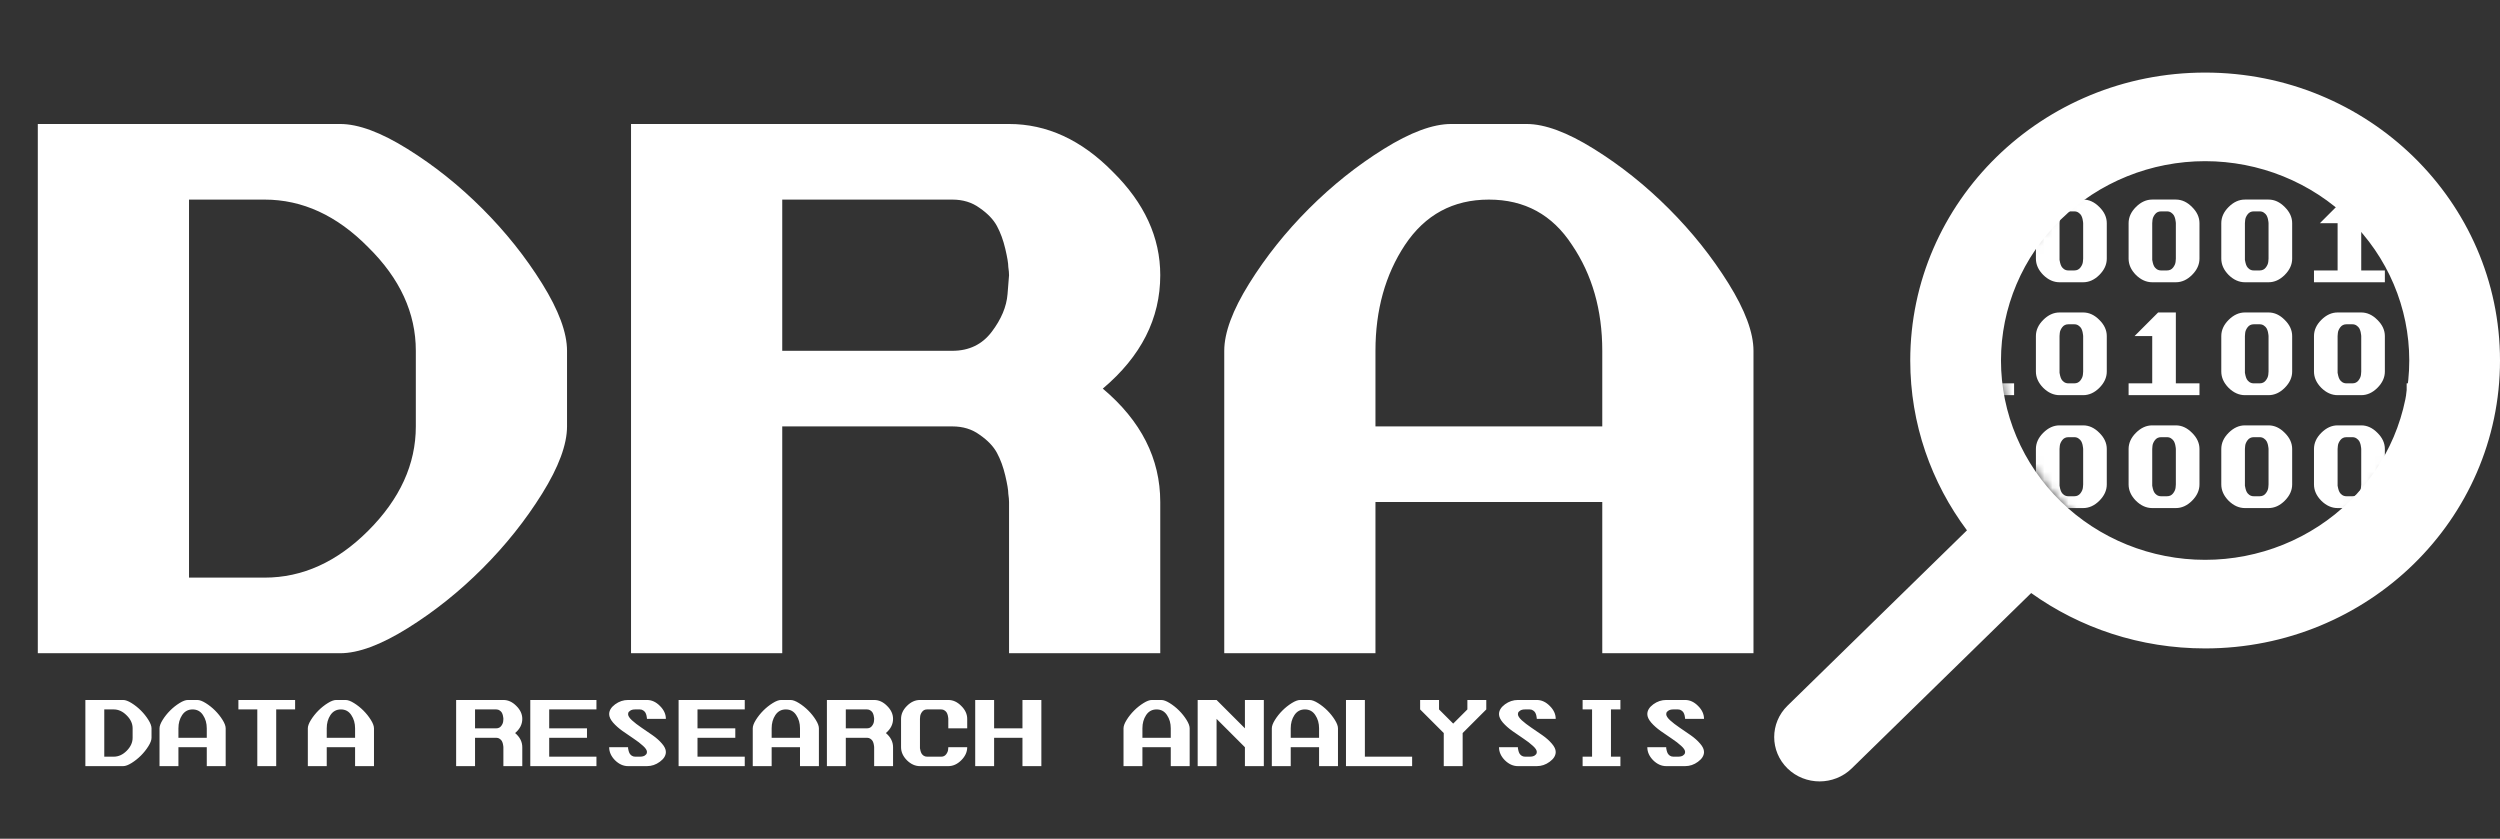 <svg width="310" height="104" viewBox="0 0 310 104" fill="none" xmlns="http://www.w3.org/2000/svg">
<rect x="0" y="0" width="310" height="104" fill="#333333" stroke="none"/>
<path d="M4.688 15.375C4.688 15.375 17.188 15.375 42.188 15.375C44.438 15.375 47.219 16.406 50.531 18.469C53.844 20.531 56.938 23 59.812 25.875C62.688 28.75 65.156 31.844 67.219 35.156C69.281 38.469 70.312 41.25 70.312 43.5V52.875C70.312 55.125 69.281 57.906 67.219 61.219C65.156 64.531 62.688 67.625 59.812 70.5C56.938 73.375 53.844 75.844 50.531 77.906C47.219 79.969 44.438 81 42.188 81H4.688V15.375ZM23.438 24.75V71.625H32.812C37.5 71.625 41.781 69.688 45.656 65.812C49.594 61.875 51.562 57.562 51.562 52.875V43.5C51.562 38.812 49.594 34.531 45.656 30.656C41.781 26.719 37.5 24.75 32.812 24.75H23.438ZM78.248 15.375C78.248 15.375 93.873 15.375 125.122 15.375C129.81 15.375 134.091 17.344 137.966 21.281C141.904 25.156 143.872 29.438 143.872 34.125C143.872 39.5 141.497 44.188 136.747 48.188C141.497 52.188 143.872 56.875 143.872 62.25V81H125.122V62.25C125.122 62 125.091 61.656 125.029 61.219C125.029 60.781 124.904 60.031 124.654 58.969C124.404 57.906 124.06 56.969 123.622 56.156C123.185 55.344 122.466 54.594 121.466 53.906C120.529 53.219 119.404 52.875 118.091 52.875H96.998V81H78.248V15.375ZM96.998 24.75V43.5H118.091C120.154 43.5 121.779 42.719 122.966 41.156C124.154 39.594 124.81 38.031 124.935 36.469L125.122 34.125C125.122 33.875 125.091 33.531 125.029 33.094C125.029 32.656 124.904 31.906 124.654 30.844C124.404 29.781 124.06 28.844 123.622 28.031C123.185 27.219 122.466 26.469 121.466 25.781C120.529 25.094 119.404 24.75 118.091 24.75H96.998ZM179.932 15.375C179.932 15.375 183.057 15.375 189.307 15.375C191.557 15.375 194.339 16.406 197.651 18.469C200.964 20.531 204.057 23 206.932 25.875C209.807 28.75 212.276 31.844 214.339 35.156C216.401 38.469 217.432 41.25 217.432 43.5V81H198.682V62.25H170.557V81H151.807V43.5C151.807 41.25 152.839 38.469 154.901 35.156C156.964 31.844 159.432 28.75 162.307 25.875C165.182 23 168.276 20.531 171.589 18.469C174.901 16.406 177.682 15.375 179.932 15.375ZM194.932 30.375C192.495 26.625 189.057 24.75 184.62 24.75C180.182 24.75 176.714 26.625 174.214 30.375C171.776 34.062 170.557 38.438 170.557 43.5V52.875H198.682V43.5C198.682 38.438 197.432 34.062 194.932 30.375Z" fill="white"/>
<path d="M10.586 86.797C10.586 86.797 12.148 86.797 15.273 86.797C15.555 86.797 15.902 86.926 16.316 87.184C16.73 87.441 17.117 87.75 17.477 88.109C17.836 88.469 18.145 88.856 18.402 89.269C18.66 89.684 18.789 90.031 18.789 90.312V91.484C18.789 91.766 18.66 92.113 18.402 92.527C18.145 92.941 17.836 93.328 17.477 93.688C17.117 94.047 16.73 94.356 16.316 94.613C15.902 94.871 15.555 95 15.273 95H10.586V86.797ZM12.93 87.969V93.828H14.102C14.688 93.828 15.223 93.586 15.707 93.102C16.199 92.609 16.445 92.07 16.445 91.484V90.312C16.445 89.727 16.199 89.191 15.707 88.707C15.223 88.215 14.688 87.969 14.102 87.969H12.93ZM23.297 86.797C23.297 86.797 23.687 86.797 24.468 86.797C24.75 86.797 25.097 86.926 25.511 87.184C25.925 87.441 26.312 87.75 26.672 88.109C27.031 88.469 27.34 88.856 27.597 89.269C27.855 89.684 27.984 90.031 27.984 90.312V95H25.64V92.656H22.125V95H19.781V90.312C19.781 90.031 19.91 89.684 20.168 89.269C20.425 88.856 20.734 88.469 21.093 88.109C21.453 87.75 21.84 87.441 22.254 87.184C22.668 86.926 23.015 86.797 23.297 86.797ZM25.172 88.672C24.867 88.203 24.437 87.969 23.883 87.969C23.328 87.969 22.894 88.203 22.582 88.672C22.277 89.133 22.125 89.68 22.125 90.312V91.484H25.64V90.312C25.64 89.68 25.484 89.133 25.172 88.672ZM29.562 86.797H36.593V87.969H34.249V95H31.906V87.969H29.562V86.797ZM41.687 86.797C41.687 86.797 42.077 86.797 42.858 86.797C43.14 86.797 43.487 86.926 43.901 87.184C44.316 87.441 44.702 87.75 45.062 88.109C45.421 88.469 45.73 88.856 45.987 89.269C46.245 89.684 46.374 90.031 46.374 90.312V95H44.03V92.656H40.515V95H38.171V90.312C38.171 90.031 38.3 89.684 38.558 89.269C38.816 88.856 39.124 88.469 39.483 88.109C39.843 87.75 40.23 87.441 40.644 87.184C41.058 86.926 41.405 86.797 41.687 86.797ZM43.562 88.672C43.257 88.203 42.827 87.969 42.273 87.969C41.718 87.969 41.284 88.203 40.972 88.672C40.667 89.133 40.515 89.68 40.515 90.312V91.484H44.03V90.312C44.03 89.68 43.874 89.133 43.562 88.672ZM56.561 86.797C56.561 86.797 58.514 86.797 62.42 86.797C63.006 86.797 63.541 87.043 64.026 87.535C64.518 88.019 64.764 88.555 64.764 89.141C64.764 89.812 64.467 90.398 63.873 90.898C64.467 91.398 64.764 91.984 64.764 92.656V95H62.42V92.656C62.42 92.625 62.416 92.582 62.409 92.527C62.409 92.473 62.393 92.379 62.362 92.246C62.331 92.113 62.288 91.996 62.233 91.894C62.178 91.793 62.088 91.699 61.963 91.613C61.846 91.527 61.706 91.484 61.541 91.484H58.905V95H56.561V86.797ZM58.905 87.969V90.312H61.541C61.799 90.312 62.002 90.215 62.151 90.019C62.299 89.824 62.381 89.629 62.397 89.434L62.42 89.141C62.42 89.109 62.416 89.066 62.409 89.012C62.409 88.957 62.393 88.863 62.362 88.731C62.331 88.598 62.288 88.481 62.233 88.379C62.178 88.277 62.088 88.184 61.963 88.098C61.846 88.012 61.706 87.969 61.541 87.969H58.905ZM65.756 86.797H68.1H73.959V87.969H68.1V90.312H72.787V91.484H68.1V93.828H73.959V95H68.1H65.756V86.797ZM77.881 86.797C77.881 86.797 78.662 86.797 80.224 86.797C80.81 86.797 81.346 87.043 81.83 87.535C82.322 88.019 82.568 88.555 82.568 89.141H80.224C80.224 89.109 80.221 89.066 80.213 89.012C80.213 88.957 80.197 88.863 80.166 88.731C80.135 88.598 80.092 88.481 80.037 88.379C79.982 88.277 79.892 88.184 79.767 88.098C79.65 88.012 79.51 87.969 79.346 87.969H78.76C78.502 87.969 78.299 88.019 78.15 88.121C78.002 88.215 77.92 88.312 77.904 88.414L77.881 88.555C77.881 88.766 78.041 89.019 78.361 89.316C78.681 89.606 79.072 89.906 79.533 90.219C79.994 90.523 80.455 90.84 80.916 91.168C81.377 91.488 81.767 91.836 82.088 92.211C82.408 92.578 82.568 92.922 82.568 93.242V93.266C82.56 93.703 82.31 94.102 81.818 94.461C81.334 94.82 80.802 95 80.224 95H77.881C77.295 95 76.756 94.758 76.263 94.273C75.779 93.781 75.537 93.242 75.537 92.656H77.881C77.881 92.688 77.881 92.731 77.881 92.785C77.888 92.84 77.908 92.934 77.939 93.066C77.971 93.199 78.013 93.316 78.068 93.418C78.123 93.519 78.209 93.613 78.326 93.699C78.451 93.785 78.596 93.828 78.76 93.828H79.346C79.603 93.828 79.806 93.781 79.955 93.688C80.103 93.586 80.185 93.484 80.201 93.383L80.224 93.242C80.224 93.031 80.064 92.781 79.744 92.492C79.424 92.195 79.033 91.894 78.572 91.59C78.111 91.277 77.65 90.961 77.189 90.641C76.728 90.312 76.338 89.965 76.017 89.598C75.697 89.223 75.537 88.875 75.537 88.555V88.531C75.545 88.094 75.791 87.695 76.275 87.336C76.767 86.977 77.302 86.797 77.881 86.797ZM84.146 86.797H86.49H92.349V87.969H86.49V90.312H91.177V91.484H86.49V93.828H92.349V95H86.49H84.146V86.797ZM96.857 86.797C96.857 86.797 97.247 86.797 98.028 86.797C98.31 86.797 98.657 86.926 99.071 87.184C99.486 87.441 99.872 87.75 100.232 88.109C100.591 88.469 100.9 88.856 101.157 89.269C101.415 89.684 101.544 90.031 101.544 90.312V95H99.2V92.656H95.685V95H93.341V90.312C93.341 90.031 93.47 89.684 93.728 89.269C93.986 88.856 94.294 88.469 94.653 88.109C95.013 87.75 95.4 87.441 95.814 87.184C96.228 86.926 96.575 86.797 96.857 86.797ZM98.732 88.672C98.427 88.203 97.997 87.969 97.442 87.969C96.888 87.969 96.454 88.203 96.142 88.672C95.837 89.133 95.685 89.68 95.685 90.312V91.484H99.2V90.312C99.2 89.68 99.044 89.133 98.732 88.672ZM102.536 86.797C102.536 86.797 104.489 86.797 108.395 86.797C108.981 86.797 109.516 87.043 110.001 87.535C110.493 88.019 110.739 88.555 110.739 89.141C110.739 89.812 110.442 90.398 109.848 90.898C110.442 91.398 110.739 91.984 110.739 92.656V95H108.395V92.656C108.395 92.625 108.391 92.582 108.384 92.527C108.384 92.473 108.368 92.379 108.337 92.246C108.305 92.113 108.262 91.996 108.208 91.894C108.153 91.793 108.063 91.699 107.938 91.613C107.821 91.527 107.68 91.484 107.516 91.484H104.88V95H102.536V86.797ZM104.88 87.969V90.312H107.516C107.774 90.312 107.977 90.215 108.126 90.019C108.274 89.824 108.356 89.629 108.372 89.434L108.395 89.141C108.395 89.109 108.391 89.066 108.384 89.012C108.384 88.957 108.368 88.863 108.337 88.731C108.305 88.598 108.262 88.481 108.208 88.379C108.153 88.277 108.063 88.184 107.938 88.098C107.821 88.012 107.68 87.969 107.516 87.969H104.88ZM114.075 86.797C114.075 86.797 115.247 86.797 117.59 86.797C118.176 86.797 118.711 87.043 119.196 87.535C119.688 88.019 119.934 88.555 119.934 89.141V90.312H117.59V89.141C117.59 89.109 117.586 89.066 117.579 89.012C117.579 88.957 117.563 88.863 117.532 88.731C117.5 88.598 117.457 88.481 117.403 88.379C117.348 88.277 117.258 88.184 117.133 88.098C117.016 88.012 116.875 87.969 116.711 87.969H114.954C114.696 87.969 114.493 88.066 114.344 88.262C114.196 88.457 114.114 88.652 114.098 88.848L114.075 89.141V92.656C114.075 92.688 114.075 92.731 114.075 92.785C114.082 92.84 114.102 92.934 114.133 93.066C114.165 93.199 114.207 93.316 114.262 93.418C114.317 93.519 114.403 93.613 114.52 93.699C114.645 93.785 114.79 93.828 114.954 93.828H116.711C116.969 93.828 117.172 93.731 117.321 93.535C117.469 93.34 117.551 93.144 117.567 92.949L117.59 92.656H119.934C119.934 93.242 119.688 93.781 119.196 94.273C118.711 94.758 118.176 95 117.59 95H114.075C113.489 95 112.95 94.758 112.457 94.273C111.973 93.781 111.731 93.242 111.731 92.656V89.141C111.731 88.555 111.973 88.019 112.457 87.535C112.95 87.043 113.489 86.797 114.075 86.797ZM120.926 86.797H123.27V90.312H126.785V86.797H129.129V95H126.785V91.484H123.27V95H120.926V86.797ZM142.832 86.797C142.832 86.797 143.222 86.797 144.003 86.797C144.285 86.797 144.632 86.926 145.046 87.184C145.46 87.441 145.847 87.75 146.207 88.109C146.566 88.469 146.875 88.856 147.132 89.269C147.39 89.684 147.519 90.031 147.519 90.312V95H145.175V92.656H141.66V95H139.316V90.312C139.316 90.031 139.445 89.684 139.703 89.269C139.96 88.856 140.269 88.469 140.628 88.109C140.988 87.75 141.375 87.441 141.789 87.184C142.203 86.926 142.55 86.797 142.832 86.797ZM144.707 88.672C144.402 88.203 143.972 87.969 143.417 87.969C142.863 87.969 142.429 88.203 142.117 88.672C141.812 89.133 141.66 89.68 141.66 90.312V91.484H145.175V90.312C145.175 89.68 145.019 89.133 144.707 88.672ZM148.511 86.797H150.855L154.37 90.312V86.797H156.714V95H154.37V92.656L150.855 89.141V95H148.511V86.797ZM161.222 86.797C161.222 86.797 161.612 86.797 162.393 86.797C162.675 86.797 163.022 86.926 163.436 87.184C163.85 87.441 164.237 87.75 164.597 88.109C164.956 88.469 165.265 88.856 165.522 89.269C165.78 89.684 165.909 90.031 165.909 90.312V95H163.565V92.656H160.05V95H157.706V90.312C157.706 90.031 157.835 89.684 158.093 89.269C158.35 88.856 158.659 88.469 159.018 88.109C159.378 87.75 159.765 87.441 160.179 87.184C160.593 86.926 160.94 86.797 161.222 86.797ZM163.097 88.672C162.792 88.203 162.362 87.969 161.807 87.969C161.253 87.969 160.819 88.203 160.507 88.672C160.202 89.133 160.05 89.68 160.05 90.312V91.484H163.565V90.312C163.565 89.68 163.409 89.133 163.097 88.672ZM166.901 86.797H169.245V93.828H175.104V95H169.245H166.901V86.797ZM176.096 86.797H178.44V87.969L180.197 89.727L181.955 87.969V86.797H184.299V87.969L181.369 90.898V95H179.026V90.898L176.096 87.969V86.797ZM188.221 86.797C188.221 86.797 189.002 86.797 190.564 86.797C191.15 86.797 191.685 87.043 192.17 87.535C192.662 88.019 192.908 88.555 192.908 89.141H190.564C190.564 89.109 190.56 89.066 190.553 89.012C190.553 88.957 190.537 88.863 190.506 88.731C190.475 88.598 190.432 88.481 190.377 88.379C190.322 88.277 190.232 88.184 190.107 88.098C189.99 88.012 189.85 87.969 189.685 87.969H189.1C188.842 87.969 188.639 88.019 188.49 88.121C188.342 88.215 188.26 88.312 188.244 88.414L188.221 88.555C188.221 88.766 188.381 89.019 188.701 89.316C189.021 89.606 189.412 89.906 189.873 90.219C190.334 90.523 190.795 90.84 191.256 91.168C191.717 91.488 192.107 91.836 192.428 92.211C192.748 92.578 192.908 92.922 192.908 93.242V93.266C192.9 93.703 192.65 94.102 192.158 94.461C191.674 94.82 191.143 95 190.564 95H188.221C187.635 95 187.096 94.758 186.603 94.273C186.119 93.781 185.877 93.242 185.877 92.656H188.221C188.221 92.688 188.221 92.731 188.221 92.785C188.228 92.84 188.248 92.934 188.279 93.066C188.31 93.199 188.353 93.316 188.408 93.418C188.463 93.519 188.549 93.613 188.666 93.699C188.791 93.785 188.935 93.828 189.1 93.828H189.685C189.943 93.828 190.146 93.781 190.295 93.688C190.443 93.586 190.525 93.484 190.541 93.383L190.564 93.242C190.564 93.031 190.404 92.781 190.084 92.492C189.764 92.195 189.373 91.894 188.912 91.59C188.451 91.277 187.99 90.961 187.529 90.641C187.068 90.312 186.678 89.965 186.357 89.598C186.037 89.223 185.877 88.875 185.877 88.555V88.531C185.885 88.094 186.131 87.695 186.615 87.336C187.107 86.977 187.643 86.797 188.221 86.797ZM196.244 86.797H200.931V87.969H199.759V93.828H200.931V95H196.244V93.828H197.416V87.969H196.244V86.797ZM206.611 86.797C206.611 86.797 207.392 86.797 208.954 86.797C209.54 86.797 210.075 87.043 210.56 87.535C211.052 88.019 211.298 88.555 211.298 89.141H208.954C208.954 89.109 208.95 89.066 208.943 89.012C208.943 88.957 208.927 88.863 208.896 88.731C208.865 88.598 208.822 88.481 208.767 88.379C208.712 88.277 208.622 88.184 208.497 88.098C208.38 88.012 208.24 87.969 208.075 87.969H207.49C207.232 87.969 207.029 88.019 206.88 88.121C206.732 88.215 206.65 88.312 206.634 88.414L206.611 88.555C206.611 88.766 206.771 89.019 207.091 89.316C207.411 89.606 207.802 89.906 208.263 90.219C208.724 90.523 209.185 90.84 209.646 91.168C210.107 91.488 210.497 91.836 210.818 92.211C211.138 92.578 211.298 92.922 211.298 93.242V93.266C211.29 93.703 211.04 94.102 210.548 94.461C210.064 94.82 209.533 95 208.954 95H206.611C206.025 95 205.486 94.758 204.993 94.273C204.509 93.781 204.267 93.242 204.267 92.656H206.611C206.611 92.688 206.611 92.731 206.611 92.785C206.618 92.84 206.638 92.934 206.669 93.066C206.7 93.199 206.743 93.316 206.798 93.418C206.853 93.519 206.939 93.613 207.056 93.699C207.181 93.785 207.325 93.828 207.49 93.828H208.075C208.333 93.828 208.536 93.781 208.685 93.688C208.833 93.586 208.915 93.484 208.931 93.383L208.954 93.242C208.954 93.031 208.794 92.781 208.474 92.492C208.154 92.195 207.763 91.894 207.302 91.59C206.841 91.277 206.38 90.961 205.919 90.641C205.458 90.312 205.068 89.965 204.747 89.598C204.427 89.223 204.267 88.875 204.267 88.555V88.531C204.275 88.094 204.521 87.695 205.005 87.336C205.497 86.977 206.033 86.797 206.611 86.797Z" fill="white"/>
<mask id="mask0_698_1700" style="mask-type:alpha" maskUnits="userSpaceOnUse" x="248" y="18" width="52" height="52">
<circle cx="274" cy="44" r="26" fill="white"/>
</mask>
<g mask="url(#mask0_698_1700)">
<path d="M232.395 24.746H235.324C236.057 24.746 236.726 25.054 237.331 25.669C237.946 26.274 238.254 26.943 238.254 27.676V32.07C238.254 32.803 237.946 33.477 237.331 34.092C236.726 34.697 236.057 35 235.324 35H232.395C231.662 35 230.988 34.697 230.373 34.092C229.768 33.477 229.465 32.803 229.465 32.07V27.676C229.465 26.943 229.768 26.274 230.373 25.669C230.988 25.054 231.662 24.746 232.395 24.746ZM233.493 26.211C233.171 26.211 232.917 26.333 232.731 26.577C232.546 26.821 232.443 27.065 232.424 27.31L232.395 27.676V32.07C232.395 32.109 232.395 32.163 232.395 32.231C232.404 32.3 232.429 32.417 232.468 32.583C232.507 32.749 232.561 32.895 232.629 33.023C232.697 33.149 232.805 33.267 232.951 33.374C233.107 33.481 233.288 33.535 233.493 33.535H234.226C234.548 33.535 234.802 33.413 234.987 33.169C235.173 32.925 235.275 32.681 235.295 32.437L235.324 32.07V27.676C235.324 27.637 235.319 27.583 235.31 27.515C235.31 27.446 235.29 27.329 235.251 27.163C235.212 26.997 235.158 26.851 235.09 26.724C235.021 26.597 234.909 26.48 234.753 26.372C234.606 26.265 234.431 26.211 234.226 26.211H233.493ZM244.621 24.746H246.818V33.535H249.748V35H240.959V33.535H243.888V27.676H241.691L244.621 24.746ZM255.382 24.746H258.312C259.044 24.746 259.713 25.054 260.319 25.669C260.934 26.274 261.241 26.943 261.241 27.676V32.07C261.241 32.803 260.934 33.477 260.319 34.092C259.713 34.697 259.044 35 258.312 35H255.382C254.65 35 253.976 34.697 253.361 34.092C252.755 33.477 252.452 32.803 252.452 32.07V27.676C252.452 26.943 252.755 26.274 253.361 25.669C253.976 25.054 254.65 24.746 255.382 24.746ZM256.481 26.211C256.158 26.211 255.904 26.333 255.719 26.577C255.533 26.821 255.431 27.065 255.411 27.31L255.382 27.676V32.07C255.382 32.109 255.382 32.163 255.382 32.231C255.392 32.3 255.416 32.417 255.455 32.583C255.494 32.749 255.548 32.895 255.616 33.023C255.685 33.149 255.792 33.267 255.939 33.374C256.095 33.481 256.276 33.535 256.481 33.535H257.213C257.535 33.535 257.789 33.413 257.975 33.169C258.16 32.925 258.263 32.681 258.282 32.437L258.312 32.07V27.676C258.312 27.637 258.307 27.583 258.297 27.515C258.297 27.446 258.278 27.329 258.238 27.163C258.199 26.997 258.146 26.851 258.077 26.724C258.009 26.597 257.897 26.48 257.74 26.372C257.594 26.265 257.418 26.211 257.213 26.211H256.481ZM266.876 24.746H269.805C270.538 24.746 271.207 25.054 271.812 25.669C272.428 26.274 272.735 26.943 272.735 27.676V32.07C272.735 32.803 272.428 33.477 271.812 34.092C271.207 34.697 270.538 35 269.805 35H266.876C266.143 35 265.47 34.697 264.854 34.092C264.249 33.477 263.946 32.803 263.946 32.07V27.676C263.946 26.943 264.249 26.274 264.854 25.669C265.47 25.054 266.143 24.746 266.876 24.746ZM267.974 26.211C267.652 26.211 267.398 26.333 267.213 26.577C267.027 26.821 266.925 27.065 266.905 27.31L266.876 27.676V32.07C266.876 32.109 266.876 32.163 266.876 32.231C266.886 32.3 266.91 32.417 266.949 32.583C266.988 32.749 267.042 32.895 267.11 33.023C267.179 33.149 267.286 33.267 267.432 33.374C267.589 33.481 267.769 33.535 267.974 33.535H268.707C269.029 33.535 269.283 33.413 269.469 33.169C269.654 32.925 269.757 32.681 269.776 32.437L269.805 32.07V27.676C269.805 27.637 269.801 27.583 269.791 27.515C269.791 27.446 269.771 27.329 269.732 27.163C269.693 26.997 269.639 26.851 269.571 26.724C269.503 26.597 269.39 26.48 269.234 26.372C269.088 26.265 268.912 26.211 268.707 26.211H267.974ZM278.37 24.746H281.299C282.032 24.746 282.701 25.054 283.306 25.669C283.921 26.274 284.229 26.943 284.229 27.676V32.07C284.229 32.803 283.921 33.477 283.306 34.092C282.701 34.697 282.032 35 281.299 35H278.37C277.637 35 276.963 34.697 276.348 34.092C275.743 33.477 275.44 32.803 275.44 32.07V27.676C275.44 26.943 275.743 26.274 276.348 25.669C276.963 25.054 277.637 24.746 278.37 24.746ZM279.468 26.211C279.146 26.211 278.892 26.333 278.706 26.577C278.521 26.821 278.418 27.065 278.399 27.31L278.37 27.676V32.07C278.37 32.109 278.37 32.163 278.37 32.231C278.379 32.3 278.404 32.417 278.443 32.583C278.482 32.749 278.536 32.895 278.604 33.023C278.672 33.149 278.78 33.267 278.926 33.374C279.082 33.481 279.263 33.535 279.468 33.535H280.201C280.523 33.535 280.777 33.413 280.962 33.169C281.148 32.925 281.25 32.681 281.27 32.437L281.299 32.07V27.676C281.299 27.637 281.294 27.583 281.285 27.515C281.285 27.446 281.265 27.329 281.226 27.163C281.187 26.997 281.133 26.851 281.065 26.724C280.996 26.597 280.884 26.48 280.728 26.372C280.581 26.265 280.406 26.211 280.201 26.211H279.468ZM290.596 24.746H292.793V33.535H295.723V35H286.934V33.535H289.863V27.676H287.666L290.596 24.746ZM301.357 24.746H304.287C305.019 24.746 305.688 25.054 306.294 25.669C306.909 26.274 307.216 26.943 307.216 27.676V32.07C307.216 32.803 306.909 33.477 306.294 34.092C305.688 34.697 305.019 35 304.287 35H301.357C300.625 35 299.951 34.697 299.336 34.092C298.73 33.477 298.427 32.803 298.427 32.07V27.676C298.427 26.943 298.73 26.274 299.336 25.669C299.951 25.054 300.625 24.746 301.357 24.746ZM302.456 26.211C302.133 26.211 301.879 26.333 301.694 26.577C301.508 26.821 301.406 27.065 301.386 27.31L301.357 27.676V32.07C301.357 32.109 301.357 32.163 301.357 32.231C301.367 32.3 301.391 32.417 301.43 32.583C301.469 32.749 301.523 32.895 301.591 33.023C301.66 33.149 301.767 33.267 301.914 33.374C302.07 33.481 302.251 33.535 302.456 33.535H303.188C303.51 33.535 303.764 33.413 303.95 33.169C304.135 32.925 304.238 32.681 304.257 32.437L304.287 32.07V27.676C304.287 27.637 304.282 27.583 304.272 27.515C304.272 27.446 304.253 27.329 304.213 27.163C304.174 26.997 304.121 26.851 304.052 26.724C303.984 26.597 303.872 26.48 303.715 26.372C303.569 26.265 303.393 26.211 303.188 26.211H302.456ZM312.851 24.746H315.78C316.513 24.746 317.182 25.054 317.787 25.669C318.403 26.274 318.71 26.943 318.71 27.676V32.07C318.71 32.803 318.403 33.477 317.787 34.092C317.182 34.697 316.513 35 315.78 35H312.851C312.118 35 311.445 34.697 310.829 34.092C310.224 33.477 309.921 32.803 309.921 32.07V27.676C309.921 26.943 310.224 26.274 310.829 25.669C311.445 25.054 312.118 24.746 312.851 24.746ZM313.949 26.211C313.627 26.211 313.373 26.333 313.188 26.577C313.002 26.821 312.9 27.065 312.88 27.31L312.851 27.676V32.07C312.851 32.109 312.851 32.163 312.851 32.231C312.861 32.3 312.885 32.417 312.924 32.583C312.963 32.749 313.017 32.895 313.085 33.023C313.154 33.149 313.261 33.267 313.407 33.374C313.564 33.481 313.744 33.535 313.949 33.535H314.682C315.004 33.535 315.258 33.413 315.444 33.169C315.629 32.925 315.732 32.681 315.751 32.437L315.78 32.07V27.676C315.78 27.637 315.776 27.583 315.766 27.515C315.766 27.446 315.746 27.329 315.707 27.163C315.668 26.997 315.614 26.851 315.546 26.724C315.478 26.597 315.365 26.48 315.209 26.372C315.063 26.265 314.887 26.211 314.682 26.211H313.949Z" fill="white"/>
<path d="M232.395 38.746H235.324C236.057 38.746 236.726 39.054 237.331 39.669C237.946 40.274 238.254 40.943 238.254 41.676V46.07C238.254 46.803 237.946 47.477 237.331 48.092C236.726 48.697 236.057 49 235.324 49H232.395C231.662 49 230.988 48.697 230.373 48.092C229.768 47.477 229.465 46.803 229.465 46.07V41.676C229.465 40.943 229.768 40.274 230.373 39.669C230.988 39.054 231.662 38.746 232.395 38.746ZM233.493 40.211C233.171 40.211 232.917 40.333 232.731 40.577C232.546 40.821 232.443 41.065 232.424 41.31L232.395 41.676V46.07C232.395 46.109 232.395 46.163 232.395 46.231C232.404 46.3 232.429 46.417 232.468 46.583C232.507 46.749 232.561 46.895 232.629 47.023C232.697 47.149 232.805 47.267 232.951 47.374C233.107 47.481 233.288 47.535 233.493 47.535H234.226C234.548 47.535 234.802 47.413 234.987 47.169C235.173 46.925 235.275 46.681 235.295 46.437L235.324 46.07V41.676C235.324 41.637 235.319 41.583 235.31 41.515C235.31 41.446 235.29 41.329 235.251 41.163C235.212 40.997 235.158 40.851 235.09 40.724C235.021 40.597 234.909 40.48 234.753 40.372C234.606 40.265 234.431 40.211 234.226 40.211H233.493ZM244.621 38.746H246.818V47.535H249.748V49H240.959V47.535H243.888V41.676H241.691L244.621 38.746ZM255.382 38.746H258.312C259.044 38.746 259.713 39.054 260.319 39.669C260.934 40.274 261.241 40.943 261.241 41.676V46.07C261.241 46.803 260.934 47.477 260.319 48.092C259.713 48.697 259.044 49 258.312 49H255.382C254.65 49 253.976 48.697 253.361 48.092C252.755 47.477 252.452 46.803 252.452 46.07V41.676C252.452 40.943 252.755 40.274 253.361 39.669C253.976 39.054 254.65 38.746 255.382 38.746ZM256.481 40.211C256.158 40.211 255.904 40.333 255.719 40.577C255.533 40.821 255.431 41.065 255.411 41.31L255.382 41.676V46.07C255.382 46.109 255.382 46.163 255.382 46.231C255.392 46.3 255.416 46.417 255.455 46.583C255.494 46.749 255.548 46.895 255.616 47.023C255.685 47.149 255.792 47.267 255.939 47.374C256.095 47.481 256.276 47.535 256.481 47.535H257.213C257.535 47.535 257.789 47.413 257.975 47.169C258.16 46.925 258.263 46.681 258.282 46.437L258.312 46.07V41.676C258.312 41.637 258.307 41.583 258.297 41.515C258.297 41.446 258.278 41.329 258.238 41.163C258.199 40.997 258.146 40.851 258.077 40.724C258.009 40.597 257.897 40.48 257.74 40.372C257.594 40.265 257.418 40.211 257.213 40.211H256.481ZM267.608 38.746H269.805V47.535H272.735V49H263.946V47.535H266.876V41.676H264.679L267.608 38.746ZM278.37 38.746H281.299C282.032 38.746 282.701 39.054 283.306 39.669C283.921 40.274 284.229 40.943 284.229 41.676V46.07C284.229 46.803 283.921 47.477 283.306 48.092C282.701 48.697 282.032 49 281.299 49H278.37C277.637 49 276.963 48.697 276.348 48.092C275.743 47.477 275.44 46.803 275.44 46.07V41.676C275.44 40.943 275.743 40.274 276.348 39.669C276.963 39.054 277.637 38.746 278.37 38.746ZM279.468 40.211C279.146 40.211 278.892 40.333 278.706 40.577C278.521 40.821 278.418 41.065 278.399 41.31L278.37 41.676V46.07C278.37 46.109 278.37 46.163 278.37 46.231C278.379 46.3 278.404 46.417 278.443 46.583C278.482 46.749 278.536 46.895 278.604 47.023C278.672 47.149 278.78 47.267 278.926 47.374C279.082 47.481 279.263 47.535 279.468 47.535H280.201C280.523 47.535 280.777 47.413 280.962 47.169C281.148 46.925 281.25 46.681 281.27 46.437L281.299 46.07V41.676C281.299 41.637 281.294 41.583 281.285 41.515C281.285 41.446 281.265 41.329 281.226 41.163C281.187 40.997 281.133 40.851 281.065 40.724C280.996 40.597 280.884 40.48 280.728 40.372C280.581 40.265 280.406 40.211 280.201 40.211H279.468ZM289.863 38.746H292.793C293.525 38.746 294.194 39.054 294.8 39.669C295.415 40.274 295.723 40.943 295.723 41.676V46.07C295.723 46.803 295.415 47.477 294.8 48.092C294.194 48.697 293.525 49 292.793 49H289.863C289.131 49 288.457 48.697 287.842 48.092C287.236 47.477 286.934 46.803 286.934 46.07V41.676C286.934 40.943 287.236 40.274 287.842 39.669C288.457 39.054 289.131 38.746 289.863 38.746ZM290.962 40.211C290.64 40.211 290.386 40.333 290.2 40.577C290.015 40.821 289.912 41.065 289.893 41.31L289.863 41.676V46.07C289.863 46.109 289.863 46.163 289.863 46.231C289.873 46.3 289.897 46.417 289.937 46.583C289.976 46.749 290.029 46.895 290.098 47.023C290.166 47.149 290.273 47.267 290.42 47.374C290.576 47.481 290.757 47.535 290.962 47.535H291.694C292.017 47.535 292.271 47.413 292.456 47.169C292.642 46.925 292.744 46.681 292.764 46.437L292.793 46.07V41.676C292.793 41.637 292.788 41.583 292.778 41.515C292.778 41.446 292.759 41.329 292.72 41.163C292.681 40.997 292.627 40.851 292.559 40.724C292.49 40.597 292.378 40.48 292.222 40.372C292.075 40.265 291.899 40.211 291.694 40.211H290.962ZM302.089 38.746H304.287V47.535H307.216V49H298.427V47.535H301.357V41.676H299.16L302.089 38.746ZM312.851 38.746H315.78C316.513 38.746 317.182 39.054 317.787 39.669C318.403 40.274 318.71 40.943 318.71 41.676V46.07C318.71 46.803 318.403 47.477 317.787 48.092C317.182 48.697 316.513 49 315.78 49H312.851C312.118 49 311.445 48.697 310.829 48.092C310.224 47.477 309.921 46.803 309.921 46.07V41.676C309.921 40.943 310.224 40.274 310.829 39.669C311.445 39.054 312.118 38.746 312.851 38.746ZM313.949 40.211C313.627 40.211 313.373 40.333 313.188 40.577C313.002 40.821 312.9 41.065 312.88 41.31L312.851 41.676V46.07C312.851 46.109 312.851 46.163 312.851 46.231C312.861 46.3 312.885 46.417 312.924 46.583C312.963 46.749 313.017 46.895 313.085 47.023C313.154 47.149 313.261 47.267 313.407 47.374C313.564 47.481 313.744 47.535 313.949 47.535H314.682C315.004 47.535 315.258 47.413 315.444 47.169C315.629 46.925 315.732 46.681 315.751 46.437L315.78 46.07V41.676C315.78 41.637 315.776 41.583 315.766 41.515C315.766 41.446 315.746 41.329 315.707 41.163C315.668 40.997 315.614 40.851 315.546 40.724C315.478 40.597 315.365 40.48 315.209 40.372C315.063 40.265 314.887 40.211 314.682 40.211H313.949Z" fill="white"/>
<path d="M232.395 52.746H235.324C236.057 52.746 236.726 53.054 237.331 53.669C237.946 54.274 238.254 54.943 238.254 55.676V60.07C238.254 60.803 237.946 61.477 237.331 62.092C236.726 62.697 236.057 63 235.324 63H232.395C231.662 63 230.988 62.697 230.373 62.092C229.768 61.477 229.465 60.803 229.465 60.07V55.676C229.465 54.943 229.768 54.274 230.373 53.669C230.988 53.054 231.662 52.746 232.395 52.746ZM233.493 54.211C233.171 54.211 232.917 54.333 232.731 54.577C232.546 54.821 232.443 55.065 232.424 55.31L232.395 55.676V60.07C232.395 60.109 232.395 60.163 232.395 60.231C232.404 60.3 232.429 60.417 232.468 60.583C232.507 60.749 232.561 60.895 232.629 61.023C232.697 61.149 232.805 61.267 232.951 61.374C233.107 61.481 233.288 61.535 233.493 61.535H234.226C234.548 61.535 234.802 61.413 234.987 61.169C235.173 60.925 235.275 60.681 235.295 60.437L235.324 60.07V55.676C235.324 55.637 235.319 55.583 235.31 55.515C235.31 55.446 235.29 55.329 235.251 55.163C235.212 54.997 235.158 54.851 235.09 54.724C235.021 54.597 234.909 54.48 234.753 54.372C234.606 54.265 234.431 54.211 234.226 54.211H233.493ZM244.621 52.746H246.818V61.535H249.748V63H240.959V61.535H243.888V55.676H241.691L244.621 52.746ZM255.382 52.746H258.312C259.044 52.746 259.713 53.054 260.319 53.669C260.934 54.274 261.241 54.943 261.241 55.676V60.07C261.241 60.803 260.934 61.477 260.319 62.092C259.713 62.697 259.044 63 258.312 63H255.382C254.65 63 253.976 62.697 253.361 62.092C252.755 61.477 252.452 60.803 252.452 60.07V55.676C252.452 54.943 252.755 54.274 253.361 53.669C253.976 53.054 254.65 52.746 255.382 52.746ZM256.481 54.211C256.158 54.211 255.904 54.333 255.719 54.577C255.533 54.821 255.431 55.065 255.411 55.31L255.382 55.676V60.07C255.382 60.109 255.382 60.163 255.382 60.231C255.392 60.3 255.416 60.417 255.455 60.583C255.494 60.749 255.548 60.895 255.616 61.023C255.685 61.149 255.792 61.267 255.939 61.374C256.095 61.481 256.276 61.535 256.481 61.535H257.213C257.535 61.535 257.789 61.413 257.975 61.169C258.16 60.925 258.263 60.681 258.282 60.437L258.312 60.07V55.676C258.312 55.637 258.307 55.583 258.297 55.515C258.297 55.446 258.278 55.329 258.238 55.163C258.199 54.997 258.146 54.851 258.077 54.724C258.009 54.597 257.897 54.48 257.74 54.372C257.594 54.265 257.418 54.211 257.213 54.211H256.481ZM266.876 52.746H269.805C270.538 52.746 271.207 53.054 271.812 53.669C272.428 54.274 272.735 54.943 272.735 55.676V60.07C272.735 60.803 272.428 61.477 271.812 62.092C271.207 62.697 270.538 63 269.805 63H266.876C266.143 63 265.47 62.697 264.854 62.092C264.249 61.477 263.946 60.803 263.946 60.07V55.676C263.946 54.943 264.249 54.274 264.854 53.669C265.47 53.054 266.143 52.746 266.876 52.746ZM267.974 54.211C267.652 54.211 267.398 54.333 267.213 54.577C267.027 54.821 266.925 55.065 266.905 55.31L266.876 55.676V60.07C266.876 60.109 266.876 60.163 266.876 60.231C266.886 60.3 266.91 60.417 266.949 60.583C266.988 60.749 267.042 60.895 267.11 61.023C267.179 61.149 267.286 61.267 267.432 61.374C267.589 61.481 267.769 61.535 267.974 61.535H268.707C269.029 61.535 269.283 61.413 269.469 61.169C269.654 60.925 269.757 60.681 269.776 60.437L269.805 60.07V55.676C269.805 55.637 269.801 55.583 269.791 55.515C269.791 55.446 269.771 55.329 269.732 55.163C269.693 54.997 269.639 54.851 269.571 54.724C269.503 54.597 269.39 54.48 269.234 54.372C269.088 54.265 268.912 54.211 268.707 54.211H267.974ZM278.37 52.746H281.299C282.032 52.746 282.701 53.054 283.306 53.669C283.921 54.274 284.229 54.943 284.229 55.676V60.07C284.229 60.803 283.921 61.477 283.306 62.092C282.701 62.697 282.032 63 281.299 63H278.37C277.637 63 276.963 62.697 276.348 62.092C275.743 61.477 275.44 60.803 275.44 60.07V55.676C275.44 54.943 275.743 54.274 276.348 53.669C276.963 53.054 277.637 52.746 278.37 52.746ZM279.468 54.211C279.146 54.211 278.892 54.333 278.706 54.577C278.521 54.821 278.418 55.065 278.399 55.31L278.37 55.676V60.07C278.37 60.109 278.37 60.163 278.37 60.231C278.379 60.3 278.404 60.417 278.443 60.583C278.482 60.749 278.536 60.895 278.604 61.023C278.672 61.149 278.78 61.267 278.926 61.374C279.082 61.481 279.263 61.535 279.468 61.535H280.201C280.523 61.535 280.777 61.413 280.962 61.169C281.148 60.925 281.25 60.681 281.27 60.437L281.299 60.07V55.676C281.299 55.637 281.294 55.583 281.285 55.515C281.285 55.446 281.265 55.329 281.226 55.163C281.187 54.997 281.133 54.851 281.065 54.724C280.996 54.597 280.884 54.48 280.728 54.372C280.581 54.265 280.406 54.211 280.201 54.211H279.468ZM289.863 52.746H292.793C293.525 52.746 294.194 53.054 294.8 53.669C295.415 54.274 295.723 54.943 295.723 55.676V60.07C295.723 60.803 295.415 61.477 294.8 62.092C294.194 62.697 293.525 63 292.793 63H289.863C289.131 63 288.457 62.697 287.842 62.092C287.236 61.477 286.934 60.803 286.934 60.07V55.676C286.934 54.943 287.236 54.274 287.842 53.669C288.457 53.054 289.131 52.746 289.863 52.746ZM290.962 54.211C290.64 54.211 290.386 54.333 290.2 54.577C290.015 54.821 289.912 55.065 289.893 55.31L289.863 55.676V60.07C289.863 60.109 289.863 60.163 289.863 60.231C289.873 60.3 289.897 60.417 289.937 60.583C289.976 60.749 290.029 60.895 290.098 61.023C290.166 61.149 290.273 61.267 290.42 61.374C290.576 61.481 290.757 61.535 290.962 61.535H291.694C292.017 61.535 292.271 61.413 292.456 61.169C292.642 60.925 292.744 60.681 292.764 60.437L292.793 60.07V55.676C292.793 55.637 292.788 55.583 292.778 55.515C292.778 55.446 292.759 55.329 292.72 55.163C292.681 54.997 292.627 54.851 292.559 54.724C292.49 54.597 292.378 54.48 292.222 54.372C292.075 54.265 291.899 54.211 291.694 54.211H290.962ZM301.357 52.746H304.287C305.019 52.746 305.688 53.054 306.294 53.669C306.909 54.274 307.216 54.943 307.216 55.676V60.07C307.216 60.803 306.909 61.477 306.294 62.092C305.688 62.697 305.019 63 304.287 63H301.357C300.625 63 299.951 62.697 299.336 62.092C298.73 61.477 298.427 60.803 298.427 60.07V55.676C298.427 54.943 298.73 54.274 299.336 53.669C299.951 53.054 300.625 52.746 301.357 52.746ZM302.456 54.211C302.133 54.211 301.879 54.333 301.694 54.577C301.508 54.821 301.406 55.065 301.386 55.31L301.357 55.676V60.07C301.357 60.109 301.357 60.163 301.357 60.231C301.367 60.3 301.391 60.417 301.43 60.583C301.469 60.749 301.523 60.895 301.591 61.023C301.66 61.149 301.767 61.267 301.914 61.374C302.07 61.481 302.251 61.535 302.456 61.535H303.188C303.51 61.535 303.764 61.413 303.95 61.169C304.135 60.925 304.238 60.681 304.257 60.437L304.287 60.07V55.676C304.287 55.637 304.282 55.583 304.272 55.515C304.272 55.446 304.253 55.329 304.213 55.163C304.174 54.997 304.121 54.851 304.052 54.724C303.984 54.597 303.872 54.48 303.715 54.372C303.569 54.265 303.393 54.211 303.188 54.211H302.456ZM313.583 52.746H315.78V61.535H318.71V63H309.921V61.535H312.851V55.676H310.654L313.583 52.746Z" fill="white"/>
</g>
<path d="M273.436 10.5C254.032 10.5 238.371 25.842 238.371 44.702C238.371 52.242 240.877 59.207 245.104 64.865L245.891 65.917L244.951 66.836L222.696 88.583C221.102 90.14 221.102 92.655 222.696 94.212C224.311 95.788 226.949 95.788 228.563 94.212L250.818 72.466L251.717 71.587L252.739 72.318C258.537 76.465 265.686 78.904 273.436 78.904C292.839 78.904 308.5 63.562 308.5 44.702C308.5 25.842 292.839 10.5 273.436 10.5ZM273.436 18.485C276.952 18.485 280.435 19.162 283.686 20.477C286.936 21.791 289.891 23.719 292.383 26.151C294.874 28.584 296.853 31.474 298.203 34.657C299.554 37.841 300.249 41.254 300.249 44.702C300.249 48.15 299.553 51.563 298.203 54.746C296.853 57.929 294.874 60.82 292.383 63.253C289.892 65.685 286.936 67.613 283.686 68.928C280.435 70.242 276.952 70.919 273.436 70.919C269.919 70.919 266.437 70.242 263.187 68.928C259.936 67.613 256.98 65.686 254.488 63.253C251.997 60.82 250.018 57.929 248.668 54.746C247.318 51.563 246.622 48.15 246.622 44.702C246.622 41.254 247.318 37.841 248.668 34.657C250.018 31.474 251.997 28.584 254.488 26.151C256.98 23.719 259.936 21.791 263.187 20.477C266.437 19.162 269.919 18.485 273.436 18.485Z" fill="white" stroke="white" stroke-width="3"/>
</svg>
